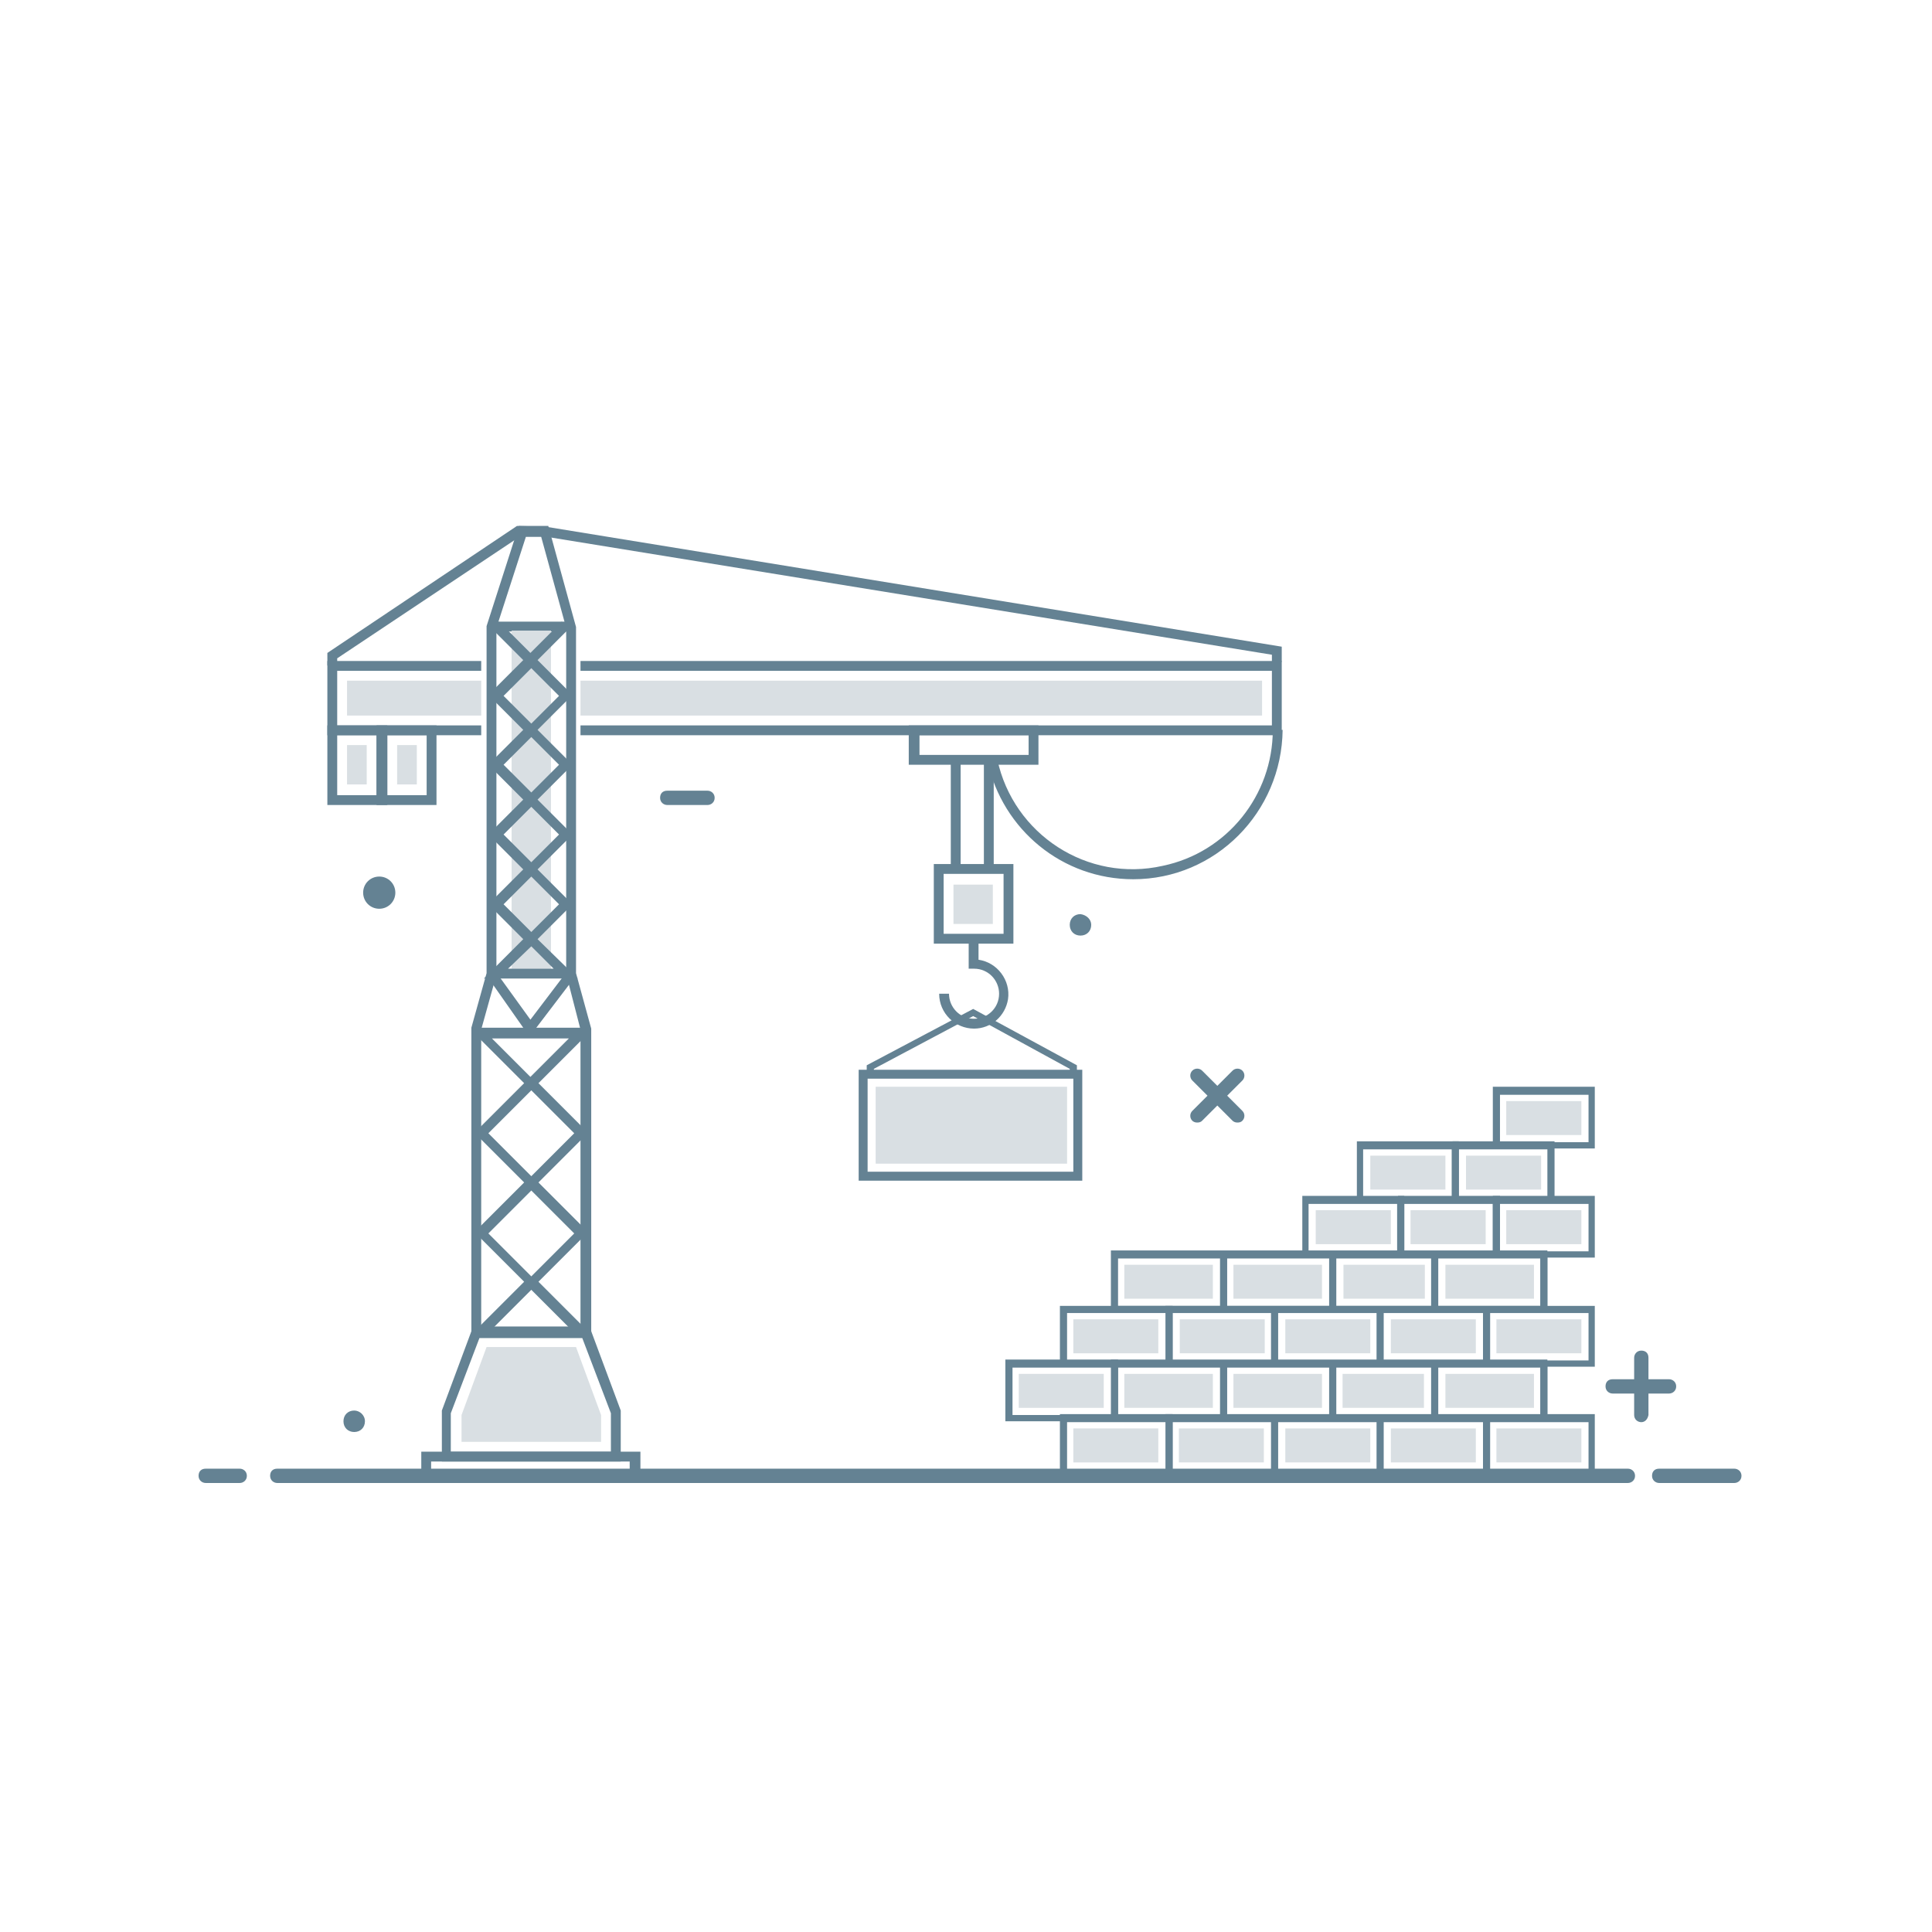 <?xml version="1.0" encoding="utf-8"?>
<!-- Generator: Adobe Illustrator 23.0.0, SVG Export Plug-In . SVG Version: 6.00 Build 0)  -->
<svg id='Layer_1' style='enable-background:new 0 0 216 216;' version='1.1' viewBox='0 0 216 216'
     x='0px'
     xml:space='preserve' xmlns='http://www.w3.org/2000/svg' y='0px'>
<style type='text/css'>
	.st0 {
    fill: none;
    stroke: #0686D8;
    stroke-width: 1.5;
    stroke-linecap: round;
    stroke-linejoin: round;
    stroke-miterlimit: 10;
  }

  .st1 {
    fill: #648293;
  }

  .st2 {
    fill: #D9DFE3;
  }
</style>
  <g id='XMLID_1035_'>
	<g id='XMLID_1040_'>
		<g id='XMLID_1042_'>
			<path class='st0' d='M48.9,165.1'/>
		</g>
    <g id='XMLID_1041_'>
			<path class='st0' d='M14.5,165.1'/>
		</g>
	</g>
    <g id='XMLID_1036_'>
		<g id='XMLID_1039_'>
			<path class='st1'
            d='M182,165.8H31c-0.4,0-0.8-0.3-0.8-0.8s0.3-0.8,0.8-0.8h151c0.4,0,0.8,0.3,0.8,0.8S182.4,165.8,182,165.8z'/>
		</g>
      <g id='XMLID_1038_'>
			<path class='st1'
            d='M26.8,165.8H23c-0.4,0-0.8-0.3-0.8-0.8s0.3-0.8,0.8-0.8h3.8c0.4,0,0.8,0.3,0.8,0.8S27.2,165.8,26.8,165.8z'
      />
		</g>
      <g id='XMLID_1037_'>
			<path class='st1' d='M193.9,165.8h-8.4c-0.4,0-0.8-0.3-0.8-0.8s0.3-0.8,0.8-0.8h8.4c0.4,0,0.8,0.3,0.8,0.8
				S194.3,165.8,193.9,165.8z'/>
		</g>
	</g>
</g>
  <g id='XMLID_1019_'>
	<g id='XMLID_1021_'>
		<path class='st1' d='M186.6,155.8h-6.3c-0.4,0-0.8-0.3-0.8-0.8s0.3-0.8,0.8-0.8h6.3c0.4,0,0.8,0.3,0.8,0.8S187,155.8,186.6,155.8z
			'/>
	</g>
    <g id='XMLID_1020_'>
		<path class='st1' d='M183.5,159c-0.4,0-0.8-0.3-0.8-0.8v-6.4c0-0.4,0.3-0.8,0.8-0.8s0.8,0.3,0.8,0.8v6.4
			C184.2,158.7,183.9,159,183.5,159z'/>
	</g>
</g>
  <g id='XMLID_1016_'>
	<g id='XMLID_1018_'>
		<path class='st1' d='M133.8,125.5c-0.2,0-0.4-0.1-0.5-0.2c-0.3-0.3-0.3-0.8,0-1.1l4.5-4.5c0.3-0.3,0.8-0.3,1.1,0s0.3,0.8,0,1.1
			l-4.5,4.5C134.2,125.5,134,125.5,133.8,125.5z'/>
	</g>
    <g id='XMLID_1017_'>
		<path class='st1' d='M138.3,125.5c-0.2,0-0.4-0.1-0.5-0.2l-4.5-4.5c-0.3-0.3-0.3-0.8,0-1.1s0.8-0.3,1.1,0l4.5,4.5
			c0.3,0.3,0.3,0.8,0,1.1C138.7,125.5,138.5,125.5,138.3,125.5z'/>
	</g>
</g>
  <g id='XMLID_1014_'>
	<path class='st1'
        d='M79.1,90h-4.5c-0.4,0-0.8-0.3-0.8-0.8s0.3-0.8,0.8-0.8h4.5c0.4,0,0.8,0.3,0.8,0.8S79.5,90,79.1,90z'/>
</g>
  <path class='st1' d='M44.2,99.8c0,1-0.8,1.8-1.8,1.8s-1.8-0.8-1.8-1.8s0.8-1.8,1.8-1.8S44.2,98.8,44.2,99.8z'
        id='XMLID_1012_'/>
  <path class='st1' d='M40.8,158.9c0,0.7-0.5,1.2-1.2,1.2s-1.2-0.5-1.2-1.2s0.5-1.2,1.2-1.2
	C40.2,157.7,40.8,158.2,40.8,158.9z' id='XMLID_1011_'/>
  <path class='st1' d='M122,103.4c0,0.7-0.5,1.2-1.2,1.2s-1.2-0.5-1.2-1.2s0.5-1.2,1.2-1.2
	C121.5,102.3,122,102.8,122,103.4z' id='XMLID_1010_'/>
  <g>
	<rect class='st2' height='3.9' width='15' x='38.8' y='76.1'/>
</g>
  <g>
	<rect class='st2' height='3.9' width='76.2' x='64.9' y='76.1'/>
</g>
  <g>
	<polygon class='st1' points='66.1,149.5 64.9,149.5 64.9,115.1 63.3,108.9 63.3,70.2 60.5,60 58.8,60 55.5,70.2 55.5,109
		53.8,115.1 53.8,149.5 52.7,149.5 52.7,114.9 54.4,108.8 54.4,70 58,58.8 61.3,58.8 64.4,70.1 64.4,108.8 66.1,115 	'/>
</g>
  <g>
	<path class='st1' d='M113.3,105.5h-8.9v-8.9h8.9V105.5z M105.5,104.4h6.7v-6.7h-6.7V104.4z'/>
</g>
  <g>
	<path class='st1' d='M108.9,115c-2.1,0-3.9-1.7-3.9-3.9h1.1c0,1.5,1.2,2.8,2.8,2.8c1.5,0,2.8-1.2,2.8-2.8c0-1.5-1.2-2.8-2.8-2.8
		h-0.6V105h1.1v2.3c2.1,0.3,3.6,2.3,3.3,4.4C112.4,113.6,110.8,115,108.9,115'/>
</g>
  <g>
	<rect class='st1' height='12.2' width='1.1' x='106.3' y='85'/>
</g>
  <g>
	<rect class='st1' height='12.2' width='1.1' x='110' y='85'/>
</g>
  <g>
	<polygon class='st1' points='120.4,120.1 119.6,120.1 119.6,119.5 108.8,113.6 97.7,119.5 97.7,120.1 96.9,120.1 96.9,119.1
		108.8,112.8 120.4,119.1 	'/>
</g>
  <g>
	<polygon class='st1' points='143.3,82.2 64.9,82.2 64.9,81.1 142.2,81.1 142.2,75 64.9,75 64.9,73.9 143.3,73.9 	'/>
</g>
  <g>
	<polygon class='st1' points='53.8,82.2 36.6,82.2 36.6,73.9 53.8,73.9 53.8,75 37.7,75 37.7,81.1 53.8,81.1 	'/>
</g>
  <g>
	<polygon class='st1' points='37.7,74.4 36.6,74.4 36.6,73 57.8,58.8 61.1,58.9 143.3,72.3 143.3,74 142.2,74 142.2,73.2 61,60
		58.1,60 37.7,73.6 	'/>
</g>
  <g>
	<path class='st1' d='M71.6,165.6H47.1v-3.3h24.5V165.6z M48.2,164.5h22.2v-1.1H48.2V164.5z'/>
</g>
  <g>
	<path class='st1' d='M64.4,149.2l-5-5l-5,5l-0.2-0.2h-0.8v-0.5l5.2-5.2l-5.2-5.2v-0.7l5.2-5.2l-5.2-5.2v-0.7l5.2-5.2l-5.2-5.2v-1
		h12v1l-5.2,5.2l5.2,5.2v0.7l-5.2,5.2l5.2,5.2v0.7l-5.2,5.2l5.2,5.2v0.5h-0.8L64.4,149.2z M54.6,137.9l4.8,4.8l4.8-4.8l-4.8-4.8
		L54.6,137.9z M54.6,126.7l4.8,4.8l4.8-4.8l-4.8-4.8L54.6,126.7z M55,116.1l4.3,4.3l4.3-4.3H55z'/>
</g>
  <g>
	<path class='st1'
        d='M69.4,163.4h-20v-5.7l3.5-9.4h13l3.5,9.4V163.4z M50.5,162.3h17.8V158l-3.2-8.4H53.6l-3.2,8.4v4.3H50.5z'/>
</g>
  <g>
	<path class='st1' d='M126.7,98.3c-7.9,0-14.6-5.5-16.3-13.2l1.1-0.2c1.8,8.4,10.1,13.8,18.5,11.9c7.2-1.5,12.3-7.9,12.3-15.2h1.1
		C143.3,90.8,135.9,98.3,126.7,98.3'/>
</g>
  <g>
	<polygon class='st2' points='51.6,161.2 67.2,161.2 67.2,158.2 64.4,150.6 54.4,150.6 51.6,158.2 	'/>
</g>
  <g>
	<path class='st1' d='M116.1,85.5h-14.5v-4.4h14.5V85.5z M102.7,84.4H115v-2.2h-12.2v2.2H102.7z'/>
</g>
  <g>
	<rect class='st1' height='1.1' width='8.9' x='54.9' y='69.5'/>
</g>
  <g>
	<rect class='st2' height='4.4' width='4.4' x='106.6' y='98.9'/>
</g>
  <g>
	<path class='st1' d='M43.3,90h-6.7v-8.9h6.7V90z M37.7,88.9h4.4v-6.7h-4.4V88.9z'/>
</g>
  <g>
	<path class='st1' d='M48.8,90h-6.7v-8.9h6.7V90z M43.3,88.9h4.4v-6.7h-4.4V88.9z'/>
</g>
  <g>
	<rect class='st2' height='4.4' width='2.2' x='38.8' y='83.3'/>
</g>
  <g>
	<rect class='st2' height='4.4' width='2.2' x='44.4' y='83.3'/>
</g>
  <g>
	<rect class='st2' height='37.8' width='4.4' x='57.2' y='70.5'/>
</g>
  <g>
	<path class='st1' d='M64.6,109.4H54.1l4.4-4.4l-3.9-3.9l3.9-3.9l-3.9-3.9l3.9-3.9l-3.9-3.9l3.9-3.9l-3.9-3.9l3.9-3.9L55,70.3
		l0.8-0.8l3.5,3.5l3.5-3.5l0.8,0.8l-3.5,3.5l3.9,3.9l-3.9,3.9l3.9,3.9l-3.9,3.9l3.9,3.9l-3.9,3.9l3.9,3.9l-3.9,3.9L64.6,109.4z
		 M56.8,108.3h5.1l-2.5-2.5L56.8,108.3z M56.3,101.1l3.1,3.1l3.1-3.1L59.4,98L56.3,101.1z M56.3,93.3l3.1,3.1l3.1-3.1l-3.1-3.1
		L56.3,93.3z M56.3,85.5l3.1,3.1l3.1-3.1l-3.1-3.1L56.3,85.5z M56.3,77.8l3.1,3.1l3.1-3.1l-3.1-3.1L56.3,77.8z'/>
</g>
  <g>
	<polygon class='st1' points='59.2,115.9 54.5,109.2 55.4,108.6 59.3,114 63.4,108.6 64.3,109.2 	'/>
</g>
  <g>
	<rect class='st1' height='6.1' width='0.8' x='142.1' y='158.6'/>
</g>
  <g>
	<rect class='st1' height='6.1' width='0.8' x='136.4' y='152.5'/>
</g>
  <g>
	<rect class='st1' height='6.1' width='0.8' x='148.6' y='152.5'/>
</g>
  <g>
	<rect class='st1' height='6.1' width='0.8' x='160' y='152.5'/>
</g>
  <g>
	<rect class='st1' height='6.1' width='0.8' x='153.9' y='158.6'/>
</g>
  <g>
	<rect class='st1' height='6.1' width='0.8' x='165.8' y='158.6'/>
</g>
  <g>
	<path class='st1' d='M178.3,165h-48v-6.9h48V165z M131.1,164.3h46.5V159h-46.5V164.3z'/>
</g>
  <g>
	<path class='st1' d='M173,158.9h-48.8V152H173V158.9z M125,158.2h47.3v-5.3H125V158.2z'/>
</g>
  <g>
	<rect class='st1' height='6.1' width='0.8' x='172.2' y='152.5'/>
</g>
  <g>
	<rect class='st1' height='6.1' width='0.8' x='142.1' y='146.4'/>
</g>
  <g>
	<rect class='st1' height='6.1' width='0.8' x='153.9' y='146.4'/>
</g>
  <g>
	<rect class='st1' height='6.1' width='0.8' x='165.8' y='146.4'/>
</g>
  <g>
	<path class='st1' d='M178.3,152.8h-48V146h48V152.8z M131.1,152.1h46.5v-5.3h-46.5V152.1z'/>
</g>
  <g>
	<rect class='st1' height='6.1' width='0.8' x='136.4' y='140.3'/>
</g>
  <g>
	<rect class='st1' height='6.1' width='0.8' x='148.6' y='140.3'/>
</g>
  <g>
	<rect class='st1' height='6.1' width='0.8' x='160' y='140.3'/>
</g>
  <g>
	<path class='st1' d='M173,146.7h-48.8v-6.9H173V146.7z M125,146h47.3v-5.3H125V146z'/>
</g>
  <g>
	<rect class='st1' height='6.1' width='0.8' x='172.2' y='140.3'/>
</g>
  <g>
	<path class='st1' d='M178.3,140.6h-11.4v-6.9h11.4V140.6z M167.7,139.9h9.9v-5.3h-9.9V139.9z'/>
</g>
  <g>
	<path class='st1' d='M178.3,128.4h-11.4v-6.9h11.4V128.4z M167.7,127.7h9.9v-5.3h-9.9V127.7z'/>
</g>
  <g>
	<path class='st1' d='M167.7,140.6h-11.4v-6.9h11.4V140.6z M157,139.9h9.9v-5.3H157V139.9z'/>
</g>
  <g>
	<path class='st1' d='M163.1,134.5h-11.4v-6.9h11.4V134.5z M152.4,133.8h9.9v-5.3h-9.9V133.8z'/>
</g>
  <g>
	<path class='st1' d='M173.8,134.5h-11.4v-6.9h11.4V134.5z M163.1,133.8h9.9v-5.3h-9.9V133.8z'/>
</g>
  <g>
	<path class='st1' d='M157,140.6h-11.4v-6.9H157V140.6z M146.3,139.9h9.9v-5.3h-9.9V139.9z'/>
</g>
  <g>
	<path class='st2' d='M163.9,129.2h8.4v3.8h-8.4V129.2z M161.6,141.4h9.9v3.8h-9.9V141.4z M161.6,153.6h9.9v3.8h-9.9V153.6z
		 M153.2,151.3h-9.5v-3.8h9.5V151.3z M155.5,141.4h3.8v3.8h-9.1v-3.8H155.5z M150.1,153.6h9.1v3.8h-9.1V153.6z M147.8,157.4h-9.9
		v-3.8h9.9V157.4z M153.2,163.5h-9.5v-3.8h9.5V163.5z M155.5,159.7h9.5v3.8h-9.5V159.7z M155.5,147.5h9.5v3.8h-9.5V147.5z
		 M166.1,139.1h-8.4v-3.8h8.4V139.1z M153.2,129.2h8.4v3.8h-8.4V129.2z M147.1,135.3h8.4v3.8h-8.4V135.3z M147.8,141.4v3.8h-9.9
		v-3.8h6.9l0,0H147.8z M125.7,141.4h9.9v3.8h-9.9C125.7,145.2,125.7,141.4,125.7,141.4z M141.4,151.3h-9.5v-3.8h9.5V151.3z
		 M125.7,153.6h9.9v3.8h-9.9C125.7,157.4,125.7,153.6,125.7,153.6z M131.8,159.7h9.5v3.8h-9.5V159.7z M176.8,163.5h-9.5v-3.8h9.5
		V163.5z M176.8,151.3h-9.5v-3.8h9.5V151.3z M176.8,139.1h-8.4v-3.8h8.4V139.1z M174.5,126.9h-6.1v-3.8h8.4v3.8H174.5z'/>
</g>
  <g>
	<path class='st1'
        d='M131.1,165h-12.6v-6.9h12.6V165z M119.3,164.3h11.1V159h-11.1C119.3,159,119.3,164.3,119.3,164.3z'/>
</g>
  <g>
	<rect class='st2' height='3.8' width='9.5' x='120' y='159.7'/>
</g>
  <g>
	<path class='st1' d='M125,158.9h-12.6V152H125V158.9z M113.2,158.2h11.1v-5.3h-11.1V158.2z'/>
</g>
  <g>
	<rect class='st2' height='3.8' width='9.5' x='113.9' y='153.6'/>
</g>
  <g>
	<path class='st1'
        d='M131.1,152.8h-12.6V146h12.6V152.8z M119.3,152.1h11.1v-5.3h-11.1C119.3,146.8,119.3,152.1,119.3,152.1z'/>
</g>
  <g>
	<rect class='st2' height='3.8' width='9.5' x='120' y='147.5'/>
</g>
  <g>
	<rect class='st2' height='8.6' width='21.4' x='97.9' y='121.5'/>
</g>
  <g>
	<g>
		<path class='st1' d='M121,132H96v-12.4h25V132z M97,131h23v-10.4H97V131z'/>
	</g>
</g>
</svg>
